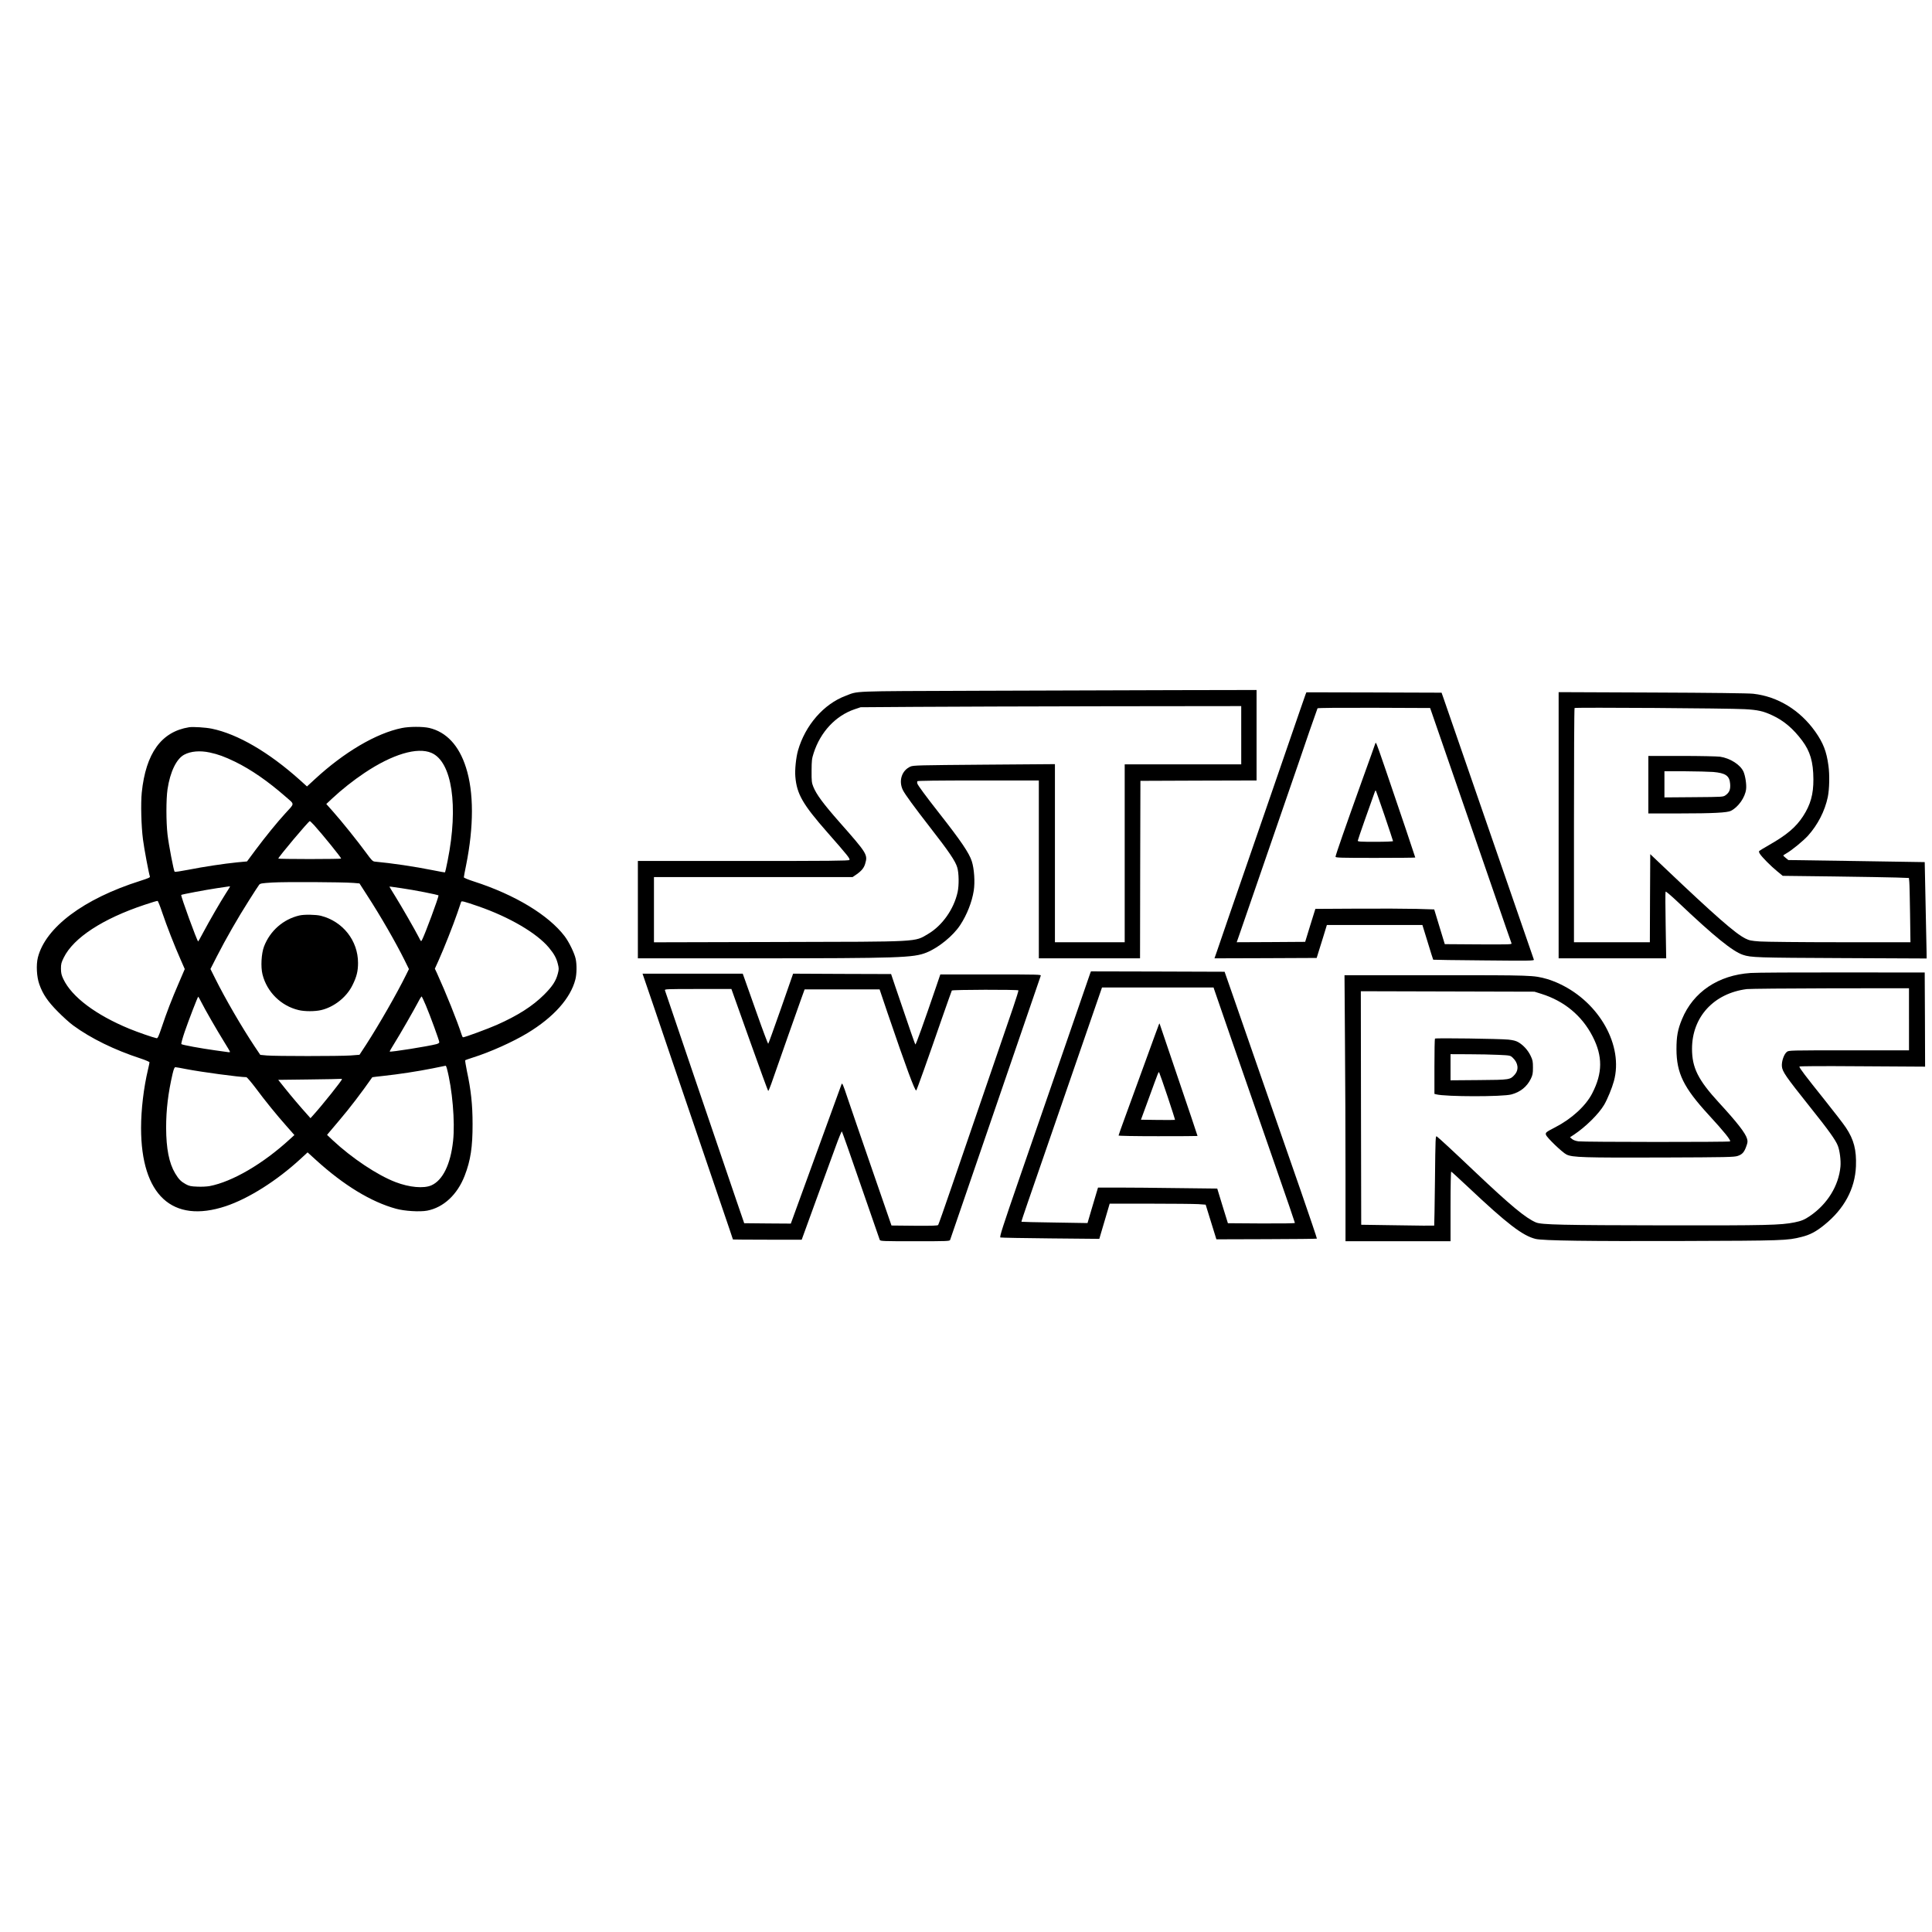<?xml version="1.0" standalone="no"?>
<!DOCTYPE svg PUBLIC "-//W3C//DTD SVG 20010904//EN"
 "http://www.w3.org/TR/2001/REC-SVG-20010904/DTD/svg10.dtd">
<svg version="1.0" xmlns="http://www.w3.org/2000/svg"
 width="2520pt" height="2520pt" viewBox="0 0 2520 2520"
 preserveAspectRatio="xMidYMid meet">
<g transform="translate(0,2520) scale(0.1,-0.1)"
fill="#000000" stroke="none">
<path d="M12740 16190 c-1678 -6 -1538 -1 -1710 -66 -285 -106 -527 -384 -621
-712 -26 -91 -43 -253 -35 -342 19 -227 95 -360 421 -731 264 -300 296 -341
284 -356 -10 -11 -252 -13 -1385 -13 l-1374 0 0 -635 0 -635 1523 0 c1888 1
2071 7 2241 75 159 64 350 220 441 360 88 134 153 301 176 447 18 113 6 287
-25 383 -34 108 -142 267 -431 635 -167 213 -272 355 -280 380 -3 11 -3 24 0
30 4 7 275 10 796 10 l789 0 0 -1160 0 -1160 660 0 660 0 2 1158 3 1157 758 3
757 2 0 590 0 590 -1062 -2 c-585 -2 -1749 -5 -2588 -8z m3450 -580 l0 -380
-760 0 -760 0 0 -1160 0 -1160 -455 0 -455 0 0 1162 0 1161 -922 -7 c-854 -7
-926 -8 -963 -25 -113 -50 -157 -187 -98 -307 26 -53 145 -216 353 -484 248
-318 332 -442 356 -525 22 -72 24 -232 5 -320 -49 -224 -201 -439 -387 -548
-180 -105 -82 -100 -1956 -104 l-1618 -4 0 426 0 425 1296 0 1295 0 47 32 c68
47 101 86 117 142 35 118 27 132 -335 542 -213 242 -301 361 -342 463 -20 50
-23 73 -22 206 1 136 3 158 28 235 89 274 286 484 531 568 l80 27 720 5 c396
3 1513 6 2483 8 l1762 2 0 -380z"/>
<path d="M17029 16143 c-6 -16 -37 -104 -69 -198 -32 -93 -211 -613 -398
-1155 -549 -1588 -642 -1859 -682 -1978 l-39 -112 667 2 666 3 17 55 c10 30
40 127 67 215 l49 160 623 0 623 0 69 -224 c37 -123 70 -226 72 -229 3 -2 300
-6 662 -9 594 -6 657 -5 651 10 -5 13 -1022 2954 -1181 3417 l-23 65 -882 3
-881 2 -11 -27z m1898 -968 c150 -434 305 -882 344 -995 39 -113 113 -326 164
-475 197 -571 273 -791 280 -808 7 -16 -16 -17 -431 -15 l-439 3 -69 226 -69
227 -231 7 c-127 3 -476 5 -775 3 l-544 -3 -67 -215 -66 -215 -446 -3 -447 -2
34 97 c66 193 197 573 772 2238 24 72 89 260 143 418 55 158 102 292 105 298
4 6 277 8 737 7 l732 -3 273 -790z"/>
<path d="M17940 15506 c0 -2 -79 -224 -176 -492 -210 -585 -344 -969 -344
-989 0 -13 71 -15 520 -15 286 0 520 2 520 5 0 6 -206 618 -382 1132 -67 200
-126 363 -130 363 -5 0 -8 -2 -8 -4z m120 -945 c60 -178 110 -327 110 -332 0
-5 -99 -9 -230 -9 -192 0 -230 2 -230 14 0 11 158 462 225 645 3 8 8 12 10 9
3 -2 54 -150 115 -327z"/>
<path d="M20330 14436 l0 -1736 702 0 701 0 -7 430 c-4 236 -5 434 -1 440 4 6
76 -56 163 -138 468 -444 710 -640 845 -686 105 -36 187 -38 1300 -43 l1097
-5 -1 94 c-1 51 -6 334 -13 628 l-11 535 -889 14 -890 13 -33 27 c-18 14 -33
29 -33 32 0 3 18 15 39 27 72 41 217 160 282 230 129 143 222 324 260 507 21
103 25 289 8 410 -25 185 -68 294 -171 441 -199 281 -489 459 -809 495 -59 7
-551 13 -1316 16 l-1223 5 0 -1736z m2425 1514 c172 -9 246 -26 363 -81 149
-69 270 -172 386 -326 107 -142 148 -280 149 -508 1 -195 -37 -331 -135 -482
-93 -142 -210 -242 -438 -372 -68 -39 -129 -76 -134 -81 -5 -5 -2 -20 9 -37
29 -45 143 -160 224 -226 l74 -61 661 -8 c364 -5 734 -11 823 -14 l162 -6 5
-52 c3 -28 7 -216 10 -418 l5 -368 -917 0 c-504 0 -975 5 -1047 10 -113 8
-138 13 -190 39 -129 64 -395 297 -1060 929 l-180 171 -3 -574 -2 -575 -495 0
-495 0 0 1523 c0 838 3 1527 8 1532 9 10 2016 -3 2217 -15z"/>
<path d="M21500 14965 l0 -375 408 0 c439 0 623 10 669 34 97 49 185 175 198
281 8 61 -10 175 -34 230 -41 91 -175 176 -306 195 -38 5 -265 10 -502 10
l-433 0 0 -375z m845 166 c162 -14 214 -49 222 -154 6 -74 -9 -113 -59 -149
-33 -23 -33 -23 -415 -26 l-383 -3 0 170 0 171 268 0 c147 -1 312 -5 367 -9z"/>
<path d="M2465 15714 c-360 -58 -563 -338 -616 -852 -14 -143 -7 -436 16 -612
15 -119 77 -447 90 -482 5 -13 -18 -23 -127 -58 -736 -233 -1234 -606 -1334
-999 -24 -96 -16 -253 19 -350 45 -128 110 -224 242 -357 66 -67 155 -147 199
-179 232 -170 537 -319 879 -431 64 -21 117 -44 117 -50 0 -7 -9 -50 -20 -96
-56 -236 -90 -522 -90 -760 0 -876 407 -1252 1104 -1021 299 100 665 331 976
617 l92 85 111 -101 c361 -328 717 -545 1042 -634 111 -31 311 -43 407 -25
213 41 394 209 489 456 77 198 104 375 103 675 0 250 -21 446 -74 690 -15 74
-25 138 -22 141 4 3 48 18 97 34 227 71 525 205 715 320 342 207 563 455 625
700 18 70 20 192 4 267 -15 73 -87 221 -143 295 -211 278 -650 543 -1183 715
-78 25 -133 48 -133 55 0 7 13 79 30 160 101 504 101 951 -2 1272 -91 287
-255 463 -479 516 -84 19 -260 19 -357 -1 -335 -68 -753 -314 -1137 -669
l-101 -93 -94 85 c-403 361 -809 598 -1146 668 -81 17 -246 27 -299 19z m3162
-334 c269 -115 355 -692 212 -1405 -16 -82 -32 -151 -34 -153 -2 -3 -73 10
-157 27 -239 48 -535 92 -762 113 -25 3 -42 21 -109 113 -108 148 -324 417
-433 539 l-88 99 79 74 c122 114 276 236 420 332 363 243 688 340 872 261z
m-2892 5 c111 -24 191 -53 330 -120 209 -102 429 -254 662 -458 119 -104 120
-79 -8 -219 -107 -117 -254 -298 -385 -473 l-112 -151 -129 -12 c-177 -18
-436 -57 -638 -97 -93 -18 -173 -30 -177 -26 -12 11 -77 349 -93 486 -19 168
-19 460 0 590 34 228 117 399 219 452 85 45 205 55 331 28z m1363 -949 c105
-116 352 -420 352 -435 0 -3 -184 -6 -410 -6 -225 0 -410 3 -410 6 0 19 395
489 411 489 4 0 29 -24 57 -54z m509 -752 l82 -7 97 -151 c180 -277 375 -617
490 -848 l58 -118 -38 -77 c-118 -240 -352 -648 -518 -905 l-89 -136 -117 -9
c-147 -10 -978 -10 -1092 0 l-85 8 -74 110 c-170 256 -382 621 -512 882 l-64
128 85 167 c115 225 275 504 416 725 64 101 123 193 133 205 14 19 31 22 176
31 164 10 905 6 1052 -5z m-1607 -49 c0 -2 -25 -43 -55 -89 -69 -107 -214
-358 -295 -510 -34 -64 -63 -116 -65 -116 -13 0 -231 598 -221 607 7 7 313 65
466 88 185 28 170 26 170 20z m2235 -20 c157 -22 485 -86 485 -95 0 -29 -177
-508 -215 -579 -13 -25 -13 -25 -43 35 -48 94 -226 404 -307 534 -41 66 -75
122 -75 124 0 2 10 2 23 0 12 -2 72 -11 132 -19z m-3119 -318 c61 -180 160
-433 238 -609 l56 -128 -78 -182 c-93 -215 -156 -378 -223 -578 -40 -119 -52
-144 -66 -142 -47 9 -245 78 -355 123 -439 181 -752 416 -862 649 -25 53 -30
78 -31 135 0 62 5 80 37 145 127 258 509 507 1053 688 117 39 150 48 170 51 6
0 33 -68 61 -152z m4122 82 c405 -140 764 -350 922 -540 68 -82 97 -135 116
-211 15 -59 15 -70 0 -128 -25 -96 -70 -165 -180 -275 -150 -149 -343 -272
-616 -393 -118 -52 -416 -162 -440 -162 -5 0 -14 17 -20 38 -55 172 -204 543
-322 802 l-26 55 48 106 c69 153 192 464 245 619 25 74 47 140 50 147 5 14 37
6 223 -58z m-683 -1294 c56 -132 175 -458 175 -479 0 -9 -15 -19 -37 -25 -105
-28 -600 -107 -610 -97 -2 2 24 48 58 102 76 121 261 444 315 547 21 42 42 73
45 69 4 -4 28 -56 54 -117z m-2930 45 c48 -96 207 -372 299 -520 42 -67 76
-125 76 -130 0 -4 -10 -6 -22 -4 -13 2 -90 13 -173 24 -187 26 -427 70 -439
81 -5 4 13 73 43 161 54 156 170 458 177 458 2 0 20 -32 39 -70z m3204 -867
c71 -266 108 -697 81 -944 -33 -307 -135 -514 -283 -580 -100 -44 -287 -27
-467 42 -236 90 -568 311 -820 546 l-74 70 29 35 c17 20 75 89 131 155 135
158 291 363 430 562 2 1 65 9 141 17 199 21 453 60 643 98 91 19 168 34 172
35 4 1 12 -16 17 -36z m-3399 -8 c196 -38 694 -105 783 -105 8 0 61 -62 118
-137 133 -179 275 -353 405 -500 l104 -118 -57 -52 c-351 -323 -752 -557
-1050 -614 -34 -6 -106 -10 -160 -7 -84 3 -105 8 -150 32 -63 35 -91 63 -138
141 -80 134 -117 322 -118 595 0 237 26 452 84 703 16 66 25 87 37 87 9 0 73
-11 142 -25z m2030 -132 c0 -17 -257 -339 -374 -468 l-36 -40 -32 36 c-102
113 -216 248 -297 349 l-92 115 403 5 c222 3 409 6 416 8 6 1 12 -1 12 -5z"/>
<path d="M3905 13259 c-210 -49 -382 -199 -461 -404 -35 -92 -45 -266 -20
-365 57 -229 242 -411 471 -465 78 -19 213 -19 294 0 170 40 333 170 409 326
54 108 72 182 72 289 0 291 -198 542 -485 615 -65 16 -216 19 -280 4z"/>
<path d="M14221 12508 c-4 -13 -149 -430 -320 -928 -172 -498 -438 -1267 -591
-1710 -237 -686 -275 -806 -261 -811 9 -3 303 -9 653 -12 l637 -6 15 52 c9 29
39 132 68 230 l52 177 531 0 c291 0 573 -3 625 -6 l96 -7 70 -226 70 -226 653
2 c359 1 655 4 658 7 2 2 -93 285 -212 628 -119 342 -345 992 -502 1443 -156
451 -331 953 -387 1115 l-103 295 -872 3 -871 2 -9 -22z m1615 -210 c6 -23
354 -1024 813 -2346 133 -381 241 -697 241 -703 0 -6 -165 -8 -437 -7 l-437 3
-70 226 -69 226 -516 6 c-284 4 -634 7 -778 7 l-261 0 -20 -67 c-11 -38 -42
-142 -69 -232 l-48 -164 -429 7 c-237 3 -431 8 -433 10 -2 1 32 106 76 232
138 397 259 750 622 1802 l353 1022 727 0 728 0 7 -22z"/>
<path d="M15117 11840 c-4 -8 -85 -231 -181 -495 -96 -264 -213 -585 -260
-713 -47 -128 -86 -238 -86 -243 0 -5 203 -9 515 -9 283 0 515 1 515 3 0 2
-36 109 -79 238 -95 282 -406 1198 -413 1219 -5 13 -6 13 -11 0z m113 -945
c55 -164 98 -300 96 -302 -1 -2 -102 -2 -223 -1 l-221 3 99 270 c140 383 130
360 140 343 5 -9 54 -149 109 -313z"/>
<path d="M22835 12509 c-423 -28 -750 -248 -896 -603 -56 -135 -72 -226 -72
-391 1 -314 93 -501 420 -857 205 -223 292 -332 279 -346 -11 -10 -1908 -9
-1979 1 -36 5 -67 17 -83 31 l-26 22 55 36 c151 101 321 269 391 388 43 74
102 217 127 309 126 461 -187 1022 -706 1267 -49 24 -124 52 -165 64 -179 50
-182 50 -1454 50 l-1189 0 6 -862 c4 -475 7 -1256 7 -1735 l0 -873 685 0 685
0 0 456 c0 275 4 454 9 452 5 -1 105 -94 223 -204 505 -476 709 -633 878 -674
97 -23 692 -31 1915 -27 1314 4 1369 6 1553 53 110 27 190 69 299 158 258 208
399 470 411 764 8 213 -27 348 -131 504 -30 46 -160 214 -287 373 -241 301
-320 405 -320 423 0 6 269 8 820 4 l820 -5 -2 614 -3 614 -1075 1 c-591 1
-1129 -2 -1195 -7z m2065 -604 l0 -405 -784 0 c-771 0 -784 0 -809 -20 -38
-30 -70 -123 -65 -188 6 -70 50 -133 364 -527 248 -310 337 -435 366 -510 25
-63 41 -193 34 -271 -23 -250 -170 -489 -397 -644 -70 -48 -112 -66 -202 -84
-179 -36 -356 -41 -1692 -39 -1335 2 -1608 8 -1680 38 -136 58 -329 218 -800
664 -284 270 -465 437 -493 457 -18 13 -19 -2 -25 -573 -4 -322 -8 -588 -10
-589 -2 -2 -217 -1 -478 4 l-474 7 -3 1523 -2 1523 1132 -3 1133 -3 89 -28
c299 -93 531 -286 669 -555 133 -258 132 -478 -5 -743 -83 -163 -269 -333
-483 -443 -120 -62 -129 -69 -120 -98 12 -37 214 -231 268 -257 78 -38 224
-42 1241 -39 863 3 945 5 993 21 59 20 85 49 113 131 16 44 17 60 8 92 -20 73
-127 211 -367 472 -272 296 -351 455 -351 702 0 415 284 724 715 779 39 4 530
9 1093 10 l1022 1 0 -405z"/>
<path d="M18717 11653 c-4 -3 -7 -167 -7 -364 l0 -357 23 -6 c120 -32 868 -33
982 -1 116 31 202 101 252 203 24 50 28 69 28 147 0 80 -3 97 -31 155 -34 71
-94 138 -160 176 -31 18 -66 27 -131 34 -109 11 -947 23 -956 13z m830 -212
c151 -7 153 -8 184 -37 72 -68 83 -156 27 -220 -60 -68 -61 -69 -470 -72
l-368 -3 0 170 0 171 238 -1 c130 0 306 -4 389 -8z"/>
<path d="M8532 12058 c82 -244 185 -546 228 -673 43 -126 149 -437 235 -690
86 -253 194 -570 240 -705 200 -589 245 -722 284 -834 23 -66 41 -121 41 -123
0 -1 202 -3 449 -3 l448 0 181 498 c100 273 216 593 259 709 42 117 80 209 84
205 4 -4 116 -320 247 -702 132 -382 243 -703 247 -712 7 -17 38 -18 460 -18
423 0 453 1 458 18 6 20 1173 3419 1182 3445 7 16 -28 17 -651 17 l-659 0 -52
-153 c-160 -469 -267 -767 -273 -760 -7 7 -61 162 -265 763 l-52 155 -639 2
-639 3 -159 -456 c-88 -250 -162 -457 -166 -459 -3 -2 -69 172 -145 388 -76
216 -149 422 -163 460 l-24 67 -654 0 -653 0 151 -442z m1016 220 c5 -13 111
-312 237 -665 126 -354 232 -643 235 -643 4 0 22 42 40 93 116 334 349 993
388 1102 l47 130 489 0 489 0 103 -305 c244 -716 360 -1028 375 -1013 9 9 146
393 339 951 66 188 122 347 125 352 7 12 861 14 869 2 2 -4 -29 -104 -69 -222
-40 -118 -175 -512 -300 -875 -322 -938 -326 -950 -506 -1475 -89 -261 -167
-481 -172 -488 -8 -9 -77 -12 -310 -10 l-299 3 -254 735 c-140 404 -284 825
-321 934 -56 169 -68 196 -76 175 -18 -48 -510 -1399 -585 -1607 l-77 -212
-304 2 -304 3 -103 300 c-239 702 -927 2721 -931 2738 -5 16 20 17 431 17
l436 0 8 -22z"/>
</g>
</svg>
